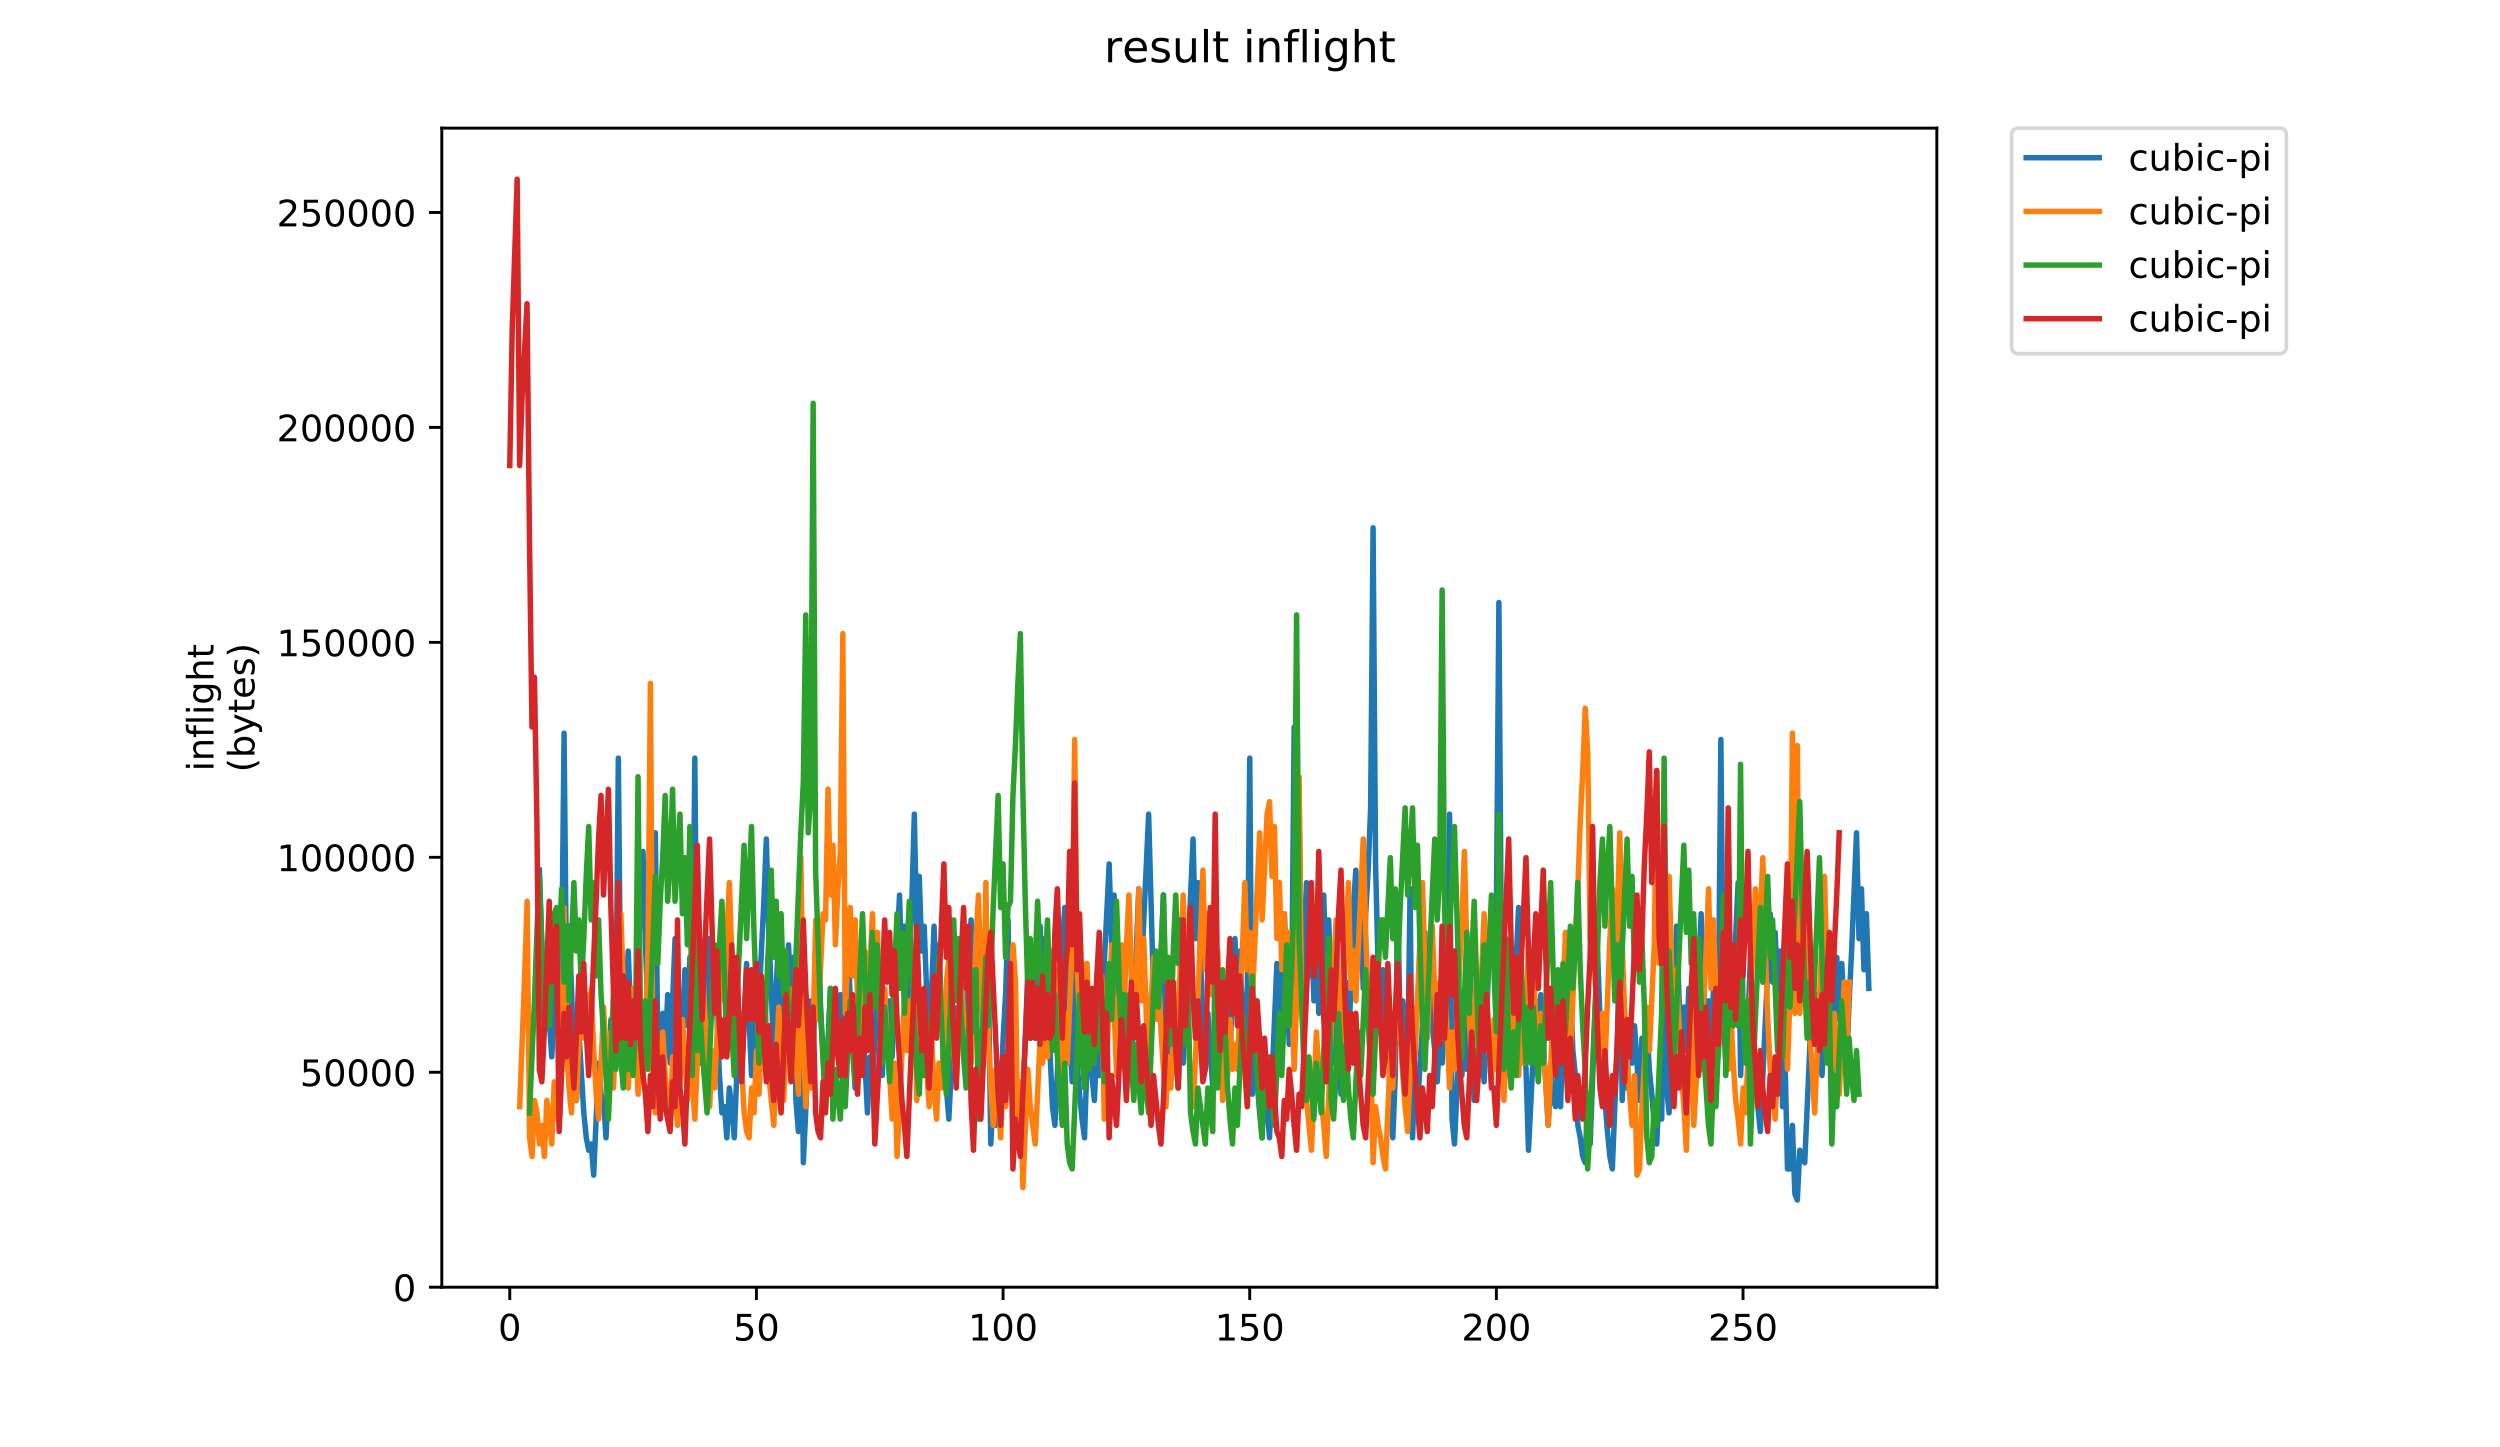 <?xml version="1.0" encoding="utf-8" standalone="no"?>
<!DOCTYPE svg PUBLIC "-//W3C//DTD SVG 1.1//EN"
  "http://www.w3.org/Graphics/SVG/1.1/DTD/svg11.dtd">
<!-- Created with matplotlib (https://matplotlib.org/) -->
<svg height="396pt" version="1.1" viewBox="0 0 684 396" width="684pt" xmlns="http://www.w3.org/2000/svg" xmlns:xlink="http://www.w3.org/1999/xlink">
 <defs>
  <style type="text/css">
*{stroke-linecap:butt;stroke-linejoin:round;}
  </style>
 </defs>
 <g id="figure_1">
  <g id="patch_1">
   <path d="M 0 396 
L 684 396 
L 684 0 
L 0 0 
z
" style="fill:#ffffff;"/>
  </g>
  <g id="axes_1">
   <g id="patch_2">
    <path d="M 120.879 352.174 
L 529.913 352.174 
L 529.913 35.062 
L 120.879 35.062 
z
" style="fill:#ffffff;"/>
   </g>
   <g id="matplotlib.axis_1">
    <g id="xtick_1">
     <g id="line2d_1">
      <defs>
       <path d="M 0 0 
L 0 3.5 
" id="m5d30bdb79b" style="stroke:#000000;stroke-width:0.8;"/>
      </defs>
      <g>
       <use style="stroke:#000000;stroke-width:0.8;" x="139.471" xlink:href="#m5d30bdb79b" y="352.174"/>
      </g>
     </g>
     <g id="text_1">
      <!-- 0 -->
      <defs>
       <path d="M 31.781 66.406 
Q 24.172 66.406 20.328 58.906 
Q 16.5 51.422 16.5 36.375 
Q 16.5 21.391 20.328 13.891 
Q 24.172 6.391 31.781 6.391 
Q 39.453 6.391 43.281 13.891 
Q 47.125 21.391 47.125 36.375 
Q 47.125 51.422 43.281 58.906 
Q 39.453 66.406 31.781 66.406 
z
M 31.781 74.219 
Q 44.047 74.219 50.516 64.516 
Q 56.984 54.828 56.984 36.375 
Q 56.984 17.969 50.516 8.266 
Q 44.047 -1.422 31.781 -1.422 
Q 19.531 -1.422 13.062 8.266 
Q 6.594 17.969 6.594 36.375 
Q 6.594 54.828 13.062 64.516 
Q 19.531 74.219 31.781 74.219 
z
" id="DejaVuSans-48"/>
      </defs>
      <g transform="translate(136.29 366.773)scale(0.1 -0.1)">
       <use xlink:href="#DejaVuSans-48"/>
      </g>
     </g>
    </g>
    <g id="xtick_2">
     <g id="line2d_2">
      <g>
       <use style="stroke:#000000;stroke-width:0.8;" x="206.955" xlink:href="#m5d30bdb79b" y="352.174"/>
      </g>
     </g>
     <g id="text_2">
      <!-- 50 -->
      <defs>
       <path d="M 10.797 72.906 
L 49.516 72.906 
L 49.516 64.594 
L 19.828 64.594 
L 19.828 46.734 
Q 21.969 47.469 24.109 47.828 
Q 26.266 48.188 28.422 48.188 
Q 40.625 48.188 47.75 41.5 
Q 54.891 34.812 54.891 23.391 
Q 54.891 11.625 47.562 5.094 
Q 40.234 -1.422 26.906 -1.422 
Q 22.312 -1.422 17.547 -0.641 
Q 12.797 0.141 7.719 1.703 
L 7.719 11.625 
Q 12.109 9.234 16.797 8.062 
Q 21.484 6.891 26.703 6.891 
Q 35.156 6.891 40.078 11.328 
Q 45.016 15.766 45.016 23.391 
Q 45.016 31 40.078 35.438 
Q 35.156 39.891 26.703 39.891 
Q 22.75 39.891 18.812 39.016 
Q 14.891 38.141 10.797 36.281 
z
" id="DejaVuSans-53"/>
      </defs>
      <g transform="translate(200.592 366.773)scale(0.1 -0.1)">
       <use xlink:href="#DejaVuSans-53"/>
       <use x="63.623" xlink:href="#DejaVuSans-48"/>
      </g>
     </g>
    </g>
    <g id="xtick_3">
     <g id="line2d_3">
      <g>
       <use style="stroke:#000000;stroke-width:0.8;" x="274.439" xlink:href="#m5d30bdb79b" y="352.174"/>
      </g>
     </g>
     <g id="text_3">
      <!-- 100 -->
      <defs>
       <path d="M 12.406 8.297 
L 28.516 8.297 
L 28.516 63.922 
L 10.984 60.406 
L 10.984 69.391 
L 28.422 72.906 
L 38.281 72.906 
L 38.281 8.297 
L 54.391 8.297 
L 54.391 0 
L 12.406 0 
z
" id="DejaVuSans-49"/>
      </defs>
      <g transform="translate(264.895 366.773)scale(0.1 -0.1)">
       <use xlink:href="#DejaVuSans-49"/>
       <use x="63.623" xlink:href="#DejaVuSans-48"/>
       <use x="127.246" xlink:href="#DejaVuSans-48"/>
      </g>
     </g>
    </g>
    <g id="xtick_4">
     <g id="line2d_4">
      <g>
       <use style="stroke:#000000;stroke-width:0.8;" x="341.923" xlink:href="#m5d30bdb79b" y="352.174"/>
      </g>
     </g>
     <g id="text_4">
      <!-- 150 -->
      <g transform="translate(332.379 366.773)scale(0.1 -0.1)">
       <use xlink:href="#DejaVuSans-49"/>
       <use x="63.623" xlink:href="#DejaVuSans-53"/>
       <use x="127.246" xlink:href="#DejaVuSans-48"/>
      </g>
     </g>
    </g>
    <g id="xtick_5">
     <g id="line2d_5">
      <g>
       <use style="stroke:#000000;stroke-width:0.8;" x="409.406" xlink:href="#m5d30bdb79b" y="352.174"/>
      </g>
     </g>
     <g id="text_5">
      <!-- 200 -->
      <defs>
       <path d="M 19.188 8.297 
L 53.609 8.297 
L 53.609 0 
L 7.328 0 
L 7.328 8.297 
Q 12.938 14.109 22.625 23.891 
Q 32.328 33.688 34.812 36.531 
Q 39.547 41.844 41.422 45.531 
Q 43.312 49.219 43.312 52.781 
Q 43.312 58.594 39.234 62.25 
Q 35.156 65.922 28.609 65.922 
Q 23.969 65.922 18.812 64.312 
Q 13.672 62.703 7.812 59.422 
L 7.812 69.391 
Q 13.766 71.781 18.938 73 
Q 24.125 74.219 28.422 74.219 
Q 39.75 74.219 46.484 68.547 
Q 53.219 62.891 53.219 53.422 
Q 53.219 48.922 51.531 44.891 
Q 49.859 40.875 45.406 35.406 
Q 44.188 33.984 37.641 27.219 
Q 31.109 20.453 19.188 8.297 
z
" id="DejaVuSans-50"/>
      </defs>
      <g transform="translate(399.863 366.773)scale(0.1 -0.1)">
       <use xlink:href="#DejaVuSans-50"/>
       <use x="63.623" xlink:href="#DejaVuSans-48"/>
       <use x="127.246" xlink:href="#DejaVuSans-48"/>
      </g>
     </g>
    </g>
    <g id="xtick_6">
     <g id="line2d_6">
      <g>
       <use style="stroke:#000000;stroke-width:0.8;" x="476.89" xlink:href="#m5d30bdb79b" y="352.174"/>
      </g>
     </g>
     <g id="text_6">
      <!-- 250 -->
      <g transform="translate(467.346 366.773)scale(0.1 -0.1)">
       <use xlink:href="#DejaVuSans-50"/>
       <use x="63.623" xlink:href="#DejaVuSans-53"/>
       <use x="127.246" xlink:href="#DejaVuSans-48"/>
      </g>
     </g>
    </g>
   </g>
   <g id="matplotlib.axis_2">
    <g id="ytick_1">
     <g id="line2d_7">
      <defs>
       <path d="M 0 0 
L -3.5 0 
" id="mf6a78774e3" style="stroke:#000000;stroke-width:0.8;"/>
      </defs>
      <g>
       <use style="stroke:#000000;stroke-width:0.8;" x="120.879" xlink:href="#mf6a78774e3" y="352.174"/>
      </g>
     </g>
     <g id="text_7">
      <!-- 0 -->
      <g transform="translate(107.516 355.973)scale(0.1 -0.1)">
       <use xlink:href="#DejaVuSans-48"/>
      </g>
     </g>
    </g>
    <g id="ytick_2">
     <g id="line2d_8">
      <g>
       <use style="stroke:#000000;stroke-width:0.8;" x="120.879" xlink:href="#mf6a78774e3" y="293.366"/>
      </g>
     </g>
     <g id="text_8">
      <!-- 50000 -->
      <g transform="translate(82.066 297.166)scale(0.1 -0.1)">
       <use xlink:href="#DejaVuSans-53"/>
       <use x="63.623" xlink:href="#DejaVuSans-48"/>
       <use x="127.246" xlink:href="#DejaVuSans-48"/>
       <use x="190.869" xlink:href="#DejaVuSans-48"/>
       <use x="254.492" xlink:href="#DejaVuSans-48"/>
      </g>
     </g>
    </g>
    <g id="ytick_3">
     <g id="line2d_9">
      <g>
       <use style="stroke:#000000;stroke-width:0.8;" x="120.879" xlink:href="#mf6a78774e3" y="234.559"/>
      </g>
     </g>
     <g id="text_9">
      <!-- 100000 -->
      <g transform="translate(75.704 238.358)scale(0.1 -0.1)">
       <use xlink:href="#DejaVuSans-49"/>
       <use x="63.623" xlink:href="#DejaVuSans-48"/>
       <use x="127.246" xlink:href="#DejaVuSans-48"/>
       <use x="190.869" xlink:href="#DejaVuSans-48"/>
       <use x="254.492" xlink:href="#DejaVuSans-48"/>
       <use x="318.115" xlink:href="#DejaVuSans-48"/>
      </g>
     </g>
    </g>
    <g id="ytick_4">
     <g id="line2d_10">
      <g>
       <use style="stroke:#000000;stroke-width:0.8;" x="120.879" xlink:href="#mf6a78774e3" y="175.751"/>
      </g>
     </g>
     <g id="text_10">
      <!-- 150000 -->
      <g transform="translate(75.704 179.55)scale(0.1 -0.1)">
       <use xlink:href="#DejaVuSans-49"/>
       <use x="63.623" xlink:href="#DejaVuSans-53"/>
       <use x="127.246" xlink:href="#DejaVuSans-48"/>
       <use x="190.869" xlink:href="#DejaVuSans-48"/>
       <use x="254.492" xlink:href="#DejaVuSans-48"/>
       <use x="318.115" xlink:href="#DejaVuSans-48"/>
      </g>
     </g>
    </g>
    <g id="ytick_5">
     <g id="line2d_11">
      <g>
       <use style="stroke:#000000;stroke-width:0.8;" x="120.879" xlink:href="#mf6a78774e3" y="116.943"/>
      </g>
     </g>
     <g id="text_11">
      <!-- 200000 -->
      <g transform="translate(75.704 120.743)scale(0.1 -0.1)">
       <use xlink:href="#DejaVuSans-50"/>
       <use x="63.623" xlink:href="#DejaVuSans-48"/>
       <use x="127.246" xlink:href="#DejaVuSans-48"/>
       <use x="190.869" xlink:href="#DejaVuSans-48"/>
       <use x="254.492" xlink:href="#DejaVuSans-48"/>
       <use x="318.115" xlink:href="#DejaVuSans-48"/>
      </g>
     </g>
    </g>
    <g id="ytick_6">
     <g id="line2d_12">
      <g>
       <use style="stroke:#000000;stroke-width:0.8;" x="120.879" xlink:href="#mf6a78774e3" y="58.136"/>
      </g>
     </g>
     <g id="text_12">
      <!-- 250000 -->
      <g transform="translate(75.704 61.935)scale(0.1 -0.1)">
       <use xlink:href="#DejaVuSans-50"/>
       <use x="63.623" xlink:href="#DejaVuSans-53"/>
       <use x="127.246" xlink:href="#DejaVuSans-48"/>
       <use x="190.869" xlink:href="#DejaVuSans-48"/>
       <use x="254.492" xlink:href="#DejaVuSans-48"/>
       <use x="318.115" xlink:href="#DejaVuSans-48"/>
      </g>
     </g>
    </g>
    <g id="text_13">
     <!-- inflight -->
     <defs>
      <path d="M 9.422 54.688 
L 18.406 54.688 
L 18.406 0 
L 9.422 0 
z
M 9.422 75.984 
L 18.406 75.984 
L 18.406 64.594 
L 9.422 64.594 
z
" id="DejaVuSans-105"/>
      <path d="M 54.891 33.016 
L 54.891 0 
L 45.906 0 
L 45.906 32.719 
Q 45.906 40.484 42.875 44.328 
Q 39.844 48.188 33.797 48.188 
Q 26.516 48.188 22.312 43.547 
Q 18.109 38.922 18.109 30.906 
L 18.109 0 
L 9.078 0 
L 9.078 54.688 
L 18.109 54.688 
L 18.109 46.188 
Q 21.344 51.125 25.703 53.562 
Q 30.078 56 35.797 56 
Q 45.219 56 50.047 50.172 
Q 54.891 44.344 54.891 33.016 
z
" id="DejaVuSans-110"/>
      <path d="M 37.109 75.984 
L 37.109 68.5 
L 28.516 68.5 
Q 23.688 68.5 21.797 66.547 
Q 19.922 64.594 19.922 59.516 
L 19.922 54.688 
L 34.719 54.688 
L 34.719 47.703 
L 19.922 47.703 
L 19.922 0 
L 10.891 0 
L 10.891 47.703 
L 2.297 47.703 
L 2.297 54.688 
L 10.891 54.688 
L 10.891 58.5 
Q 10.891 67.625 15.141 71.797 
Q 19.391 75.984 28.609 75.984 
z
" id="DejaVuSans-102"/>
      <path d="M 9.422 75.984 
L 18.406 75.984 
L 18.406 0 
L 9.422 0 
z
" id="DejaVuSans-108"/>
      <path d="M 45.406 27.984 
Q 45.406 37.75 41.375 43.109 
Q 37.359 48.484 30.078 48.484 
Q 22.859 48.484 18.828 43.109 
Q 14.797 37.75 14.797 27.984 
Q 14.797 18.266 18.828 12.891 
Q 22.859 7.516 30.078 7.516 
Q 37.359 7.516 41.375 12.891 
Q 45.406 18.266 45.406 27.984 
z
M 54.391 6.781 
Q 54.391 -7.172 48.188 -13.984 
Q 42 -20.797 29.203 -20.797 
Q 24.469 -20.797 20.266 -20.094 
Q 16.062 -19.391 12.109 -17.922 
L 12.109 -9.188 
Q 16.062 -11.328 19.922 -12.344 
Q 23.781 -13.375 27.781 -13.375 
Q 36.625 -13.375 41.016 -8.766 
Q 45.406 -4.156 45.406 5.172 
L 45.406 9.625 
Q 42.625 4.781 38.281 2.391 
Q 33.938 0 27.875 0 
Q 17.828 0 11.672 7.656 
Q 5.516 15.328 5.516 27.984 
Q 5.516 40.672 11.672 48.328 
Q 17.828 56 27.875 56 
Q 33.938 56 38.281 53.609 
Q 42.625 51.219 45.406 46.391 
L 45.406 54.688 
L 54.391 54.688 
z
" id="DejaVuSans-103"/>
      <path d="M 54.891 33.016 
L 54.891 0 
L 45.906 0 
L 45.906 32.719 
Q 45.906 40.484 42.875 44.328 
Q 39.844 48.188 33.797 48.188 
Q 26.516 48.188 22.312 43.547 
Q 18.109 38.922 18.109 30.906 
L 18.109 0 
L 9.078 0 
L 9.078 75.984 
L 18.109 75.984 
L 18.109 46.188 
Q 21.344 51.125 25.703 53.562 
Q 30.078 56 35.797 56 
Q 45.219 56 50.047 50.172 
Q 54.891 44.344 54.891 33.016 
z
" id="DejaVuSans-104"/>
      <path d="M 18.312 70.219 
L 18.312 54.688 
L 36.812 54.688 
L 36.812 47.703 
L 18.312 47.703 
L 18.312 18.016 
Q 18.312 11.328 20.141 9.422 
Q 21.969 7.516 27.594 7.516 
L 36.812 7.516 
L 36.812 0 
L 27.594 0 
Q 17.188 0 13.234 3.875 
Q 9.281 7.766 9.281 18.016 
L 9.281 47.703 
L 2.688 47.703 
L 2.688 54.688 
L 9.281 54.688 
L 9.281 70.219 
z
" id="DejaVuSans-116"/>
     </defs>
     <g transform="translate(58.426 211.018)rotate(-90)scale(0.1 -0.1)">
      <use xlink:href="#DejaVuSans-105"/>
      <use x="27.783" xlink:href="#DejaVuSans-110"/>
      <use x="91.162" xlink:href="#DejaVuSans-102"/>
      <use x="126.367" xlink:href="#DejaVuSans-108"/>
      <use x="154.15" xlink:href="#DejaVuSans-105"/>
      <use x="181.934" xlink:href="#DejaVuSans-103"/>
      <use x="245.41" xlink:href="#DejaVuSans-104"/>
      <use x="308.789" xlink:href="#DejaVuSans-116"/>
     </g>
     <!-- (bytes) -->
     <defs>
      <path d="M 31 75.875 
Q 24.469 64.656 21.281 53.656 
Q 18.109 42.672 18.109 31.391 
Q 18.109 20.125 21.312 9.062 
Q 24.516 -2 31 -13.188 
L 23.188 -13.188 
Q 15.875 -1.703 12.234 9.375 
Q 8.594 20.453 8.594 31.391 
Q 8.594 42.281 12.203 53.312 
Q 15.828 64.359 23.188 75.875 
z
" id="DejaVuSans-40"/>
      <path d="M 48.688 27.297 
Q 48.688 37.203 44.609 42.844 
Q 40.531 48.484 33.406 48.484 
Q 26.266 48.484 22.188 42.844 
Q 18.109 37.203 18.109 27.297 
Q 18.109 17.391 22.188 11.75 
Q 26.266 6.109 33.406 6.109 
Q 40.531 6.109 44.609 11.75 
Q 48.688 17.391 48.688 27.297 
z
M 18.109 46.391 
Q 20.953 51.266 25.266 53.625 
Q 29.594 56 35.594 56 
Q 45.562 56 51.781 48.094 
Q 58.016 40.188 58.016 27.297 
Q 58.016 14.406 51.781 6.484 
Q 45.562 -1.422 35.594 -1.422 
Q 29.594 -1.422 25.266 0.953 
Q 20.953 3.328 18.109 8.203 
L 18.109 0 
L 9.078 0 
L 9.078 75.984 
L 18.109 75.984 
z
" id="DejaVuSans-98"/>
      <path d="M 32.172 -5.078 
Q 28.375 -14.844 24.75 -17.812 
Q 21.141 -20.797 15.094 -20.797 
L 7.906 -20.797 
L 7.906 -13.281 
L 13.188 -13.281 
Q 16.891 -13.281 18.938 -11.516 
Q 21 -9.766 23.484 -3.219 
L 25.094 0.875 
L 2.984 54.688 
L 12.5 54.688 
L 29.594 11.922 
L 46.688 54.688 
L 56.203 54.688 
z
" id="DejaVuSans-121"/>
      <path d="M 56.203 29.594 
L 56.203 25.203 
L 14.891 25.203 
Q 15.484 15.922 20.484 11.062 
Q 25.484 6.203 34.422 6.203 
Q 39.594 6.203 44.453 7.469 
Q 49.312 8.734 54.109 11.281 
L 54.109 2.781 
Q 49.266 0.734 44.188 -0.344 
Q 39.109 -1.422 33.891 -1.422 
Q 20.797 -1.422 13.156 6.188 
Q 5.516 13.812 5.516 26.812 
Q 5.516 40.234 12.766 48.109 
Q 20.016 56 32.328 56 
Q 43.359 56 49.781 48.891 
Q 56.203 41.797 56.203 29.594 
z
M 47.219 32.234 
Q 47.125 39.594 43.094 43.984 
Q 39.062 48.391 32.422 48.391 
Q 24.906 48.391 20.391 44.141 
Q 15.875 39.891 15.188 32.172 
z
" id="DejaVuSans-101"/>
      <path d="M 44.281 53.078 
L 44.281 44.578 
Q 40.484 46.531 36.375 47.5 
Q 32.281 48.484 27.875 48.484 
Q 21.188 48.484 17.844 46.438 
Q 14.5 44.391 14.5 40.281 
Q 14.5 37.156 16.891 35.375 
Q 19.281 33.594 26.516 31.984 
L 29.594 31.297 
Q 39.156 29.25 43.188 25.516 
Q 47.219 21.781 47.219 15.094 
Q 47.219 7.469 41.188 3.016 
Q 35.156 -1.422 24.609 -1.422 
Q 20.219 -1.422 15.453 -0.562 
Q 10.688 0.297 5.422 2 
L 5.422 11.281 
Q 10.406 8.688 15.234 7.391 
Q 20.062 6.109 24.812 6.109 
Q 31.156 6.109 34.562 8.281 
Q 37.984 10.453 37.984 14.406 
Q 37.984 18.062 35.516 20.016 
Q 33.062 21.969 24.703 23.781 
L 21.578 24.516 
Q 13.234 26.266 9.516 29.906 
Q 5.812 33.547 5.812 39.891 
Q 5.812 47.609 11.281 51.797 
Q 16.75 56 26.812 56 
Q 31.781 56 36.172 55.266 
Q 40.578 54.547 44.281 53.078 
z
" id="DejaVuSans-115"/>
      <path d="M 8.016 75.875 
L 15.828 75.875 
Q 23.141 64.359 26.781 53.312 
Q 30.422 42.281 30.422 31.391 
Q 30.422 20.453 26.781 9.375 
Q 23.141 -1.703 15.828 -13.188 
L 8.016 -13.188 
Q 14.5 -2 17.703 9.062 
Q 20.906 20.125 20.906 31.391 
Q 20.906 42.672 17.703 53.656 
Q 14.5 64.656 8.016 75.875 
z
" id="DejaVuSans-41"/>
     </defs>
     <g transform="translate(69.624 211.295)rotate(-90)scale(0.1 -0.1)">
      <use xlink:href="#DejaVuSans-40"/>
      <use x="39.014" xlink:href="#DejaVuSans-98"/>
      <use x="102.49" xlink:href="#DejaVuSans-121"/>
      <use x="161.67" xlink:href="#DejaVuSans-116"/>
      <use x="200.879" xlink:href="#DejaVuSans-101"/>
      <use x="262.402" xlink:href="#DejaVuSans-115"/>
      <use x="314.502" xlink:href="#DejaVuSans-41"/>
     </g>
    </g>
   </g>
   <g id="line2d_13">
    <path clip-path="url(#pe9e6c2ca42)" d="M 147.583 238.068 
L 148.257 258.505 
L 148.932 282.348 
L 149.607 263.615 
L 150.282 278.942 
L 150.957 289.161 
L 151.632 277.239 
L 152.306 260.208 
L 152.981 280.645 
L 153.656 265.318 
L 154.331 200.601 
L 155.006 270.427 
L 155.681 253.396 
L 156.356 270.427 
L 157.03 290.864 
L 157.705 301.082 
L 158.38 282.348 
L 159.73 304.488 
L 160.405 311.3 
L 161.079 314.707 
L 161.754 313.004 
L 162.429 321.519 
L 163.779 290.864 
L 164.454 299.379 
L 165.128 301.082 
L 165.803 311.3 
L 167.153 278.942 
L 167.828 290.864 
L 168.503 278.942 
L 169.177 207.413 
L 169.852 278.942 
L 170.527 284.051 
L 171.202 273.833 
L 171.877 260.208 
L 172.552 277.239 
L 173.226 290.864 
L 173.901 278.942 
L 175.251 246.584 
L 175.926 232.959 
L 176.601 258.505 
L 177.276 277.239 
L 177.95 261.911 
L 178.625 282.348 
L 179.3 227.85 
L 179.975 287.457 
L 180.65 290.864 
L 181.325 277.239 
L 181.999 289.161 
L 182.674 272.13 
L 183.349 290.864 
L 184.699 256.802 
L 185.374 280.645 
L 186.048 294.27 
L 187.398 265.318 
L 188.073 280.645 
L 188.748 261.911 
L 189.423 282.348 
L 190.097 207.413 
L 190.772 280.645 
L 191.447 290.864 
L 192.122 272.13 
L 192.797 287.457 
L 194.146 256.802 
L 194.821 277.239 
L 195.496 261.911 
L 196.846 294.27 
L 197.521 304.488 
L 198.195 302.785 
L 198.87 311.3 
L 199.545 297.676 
L 200.22 302.785 
L 200.895 311.3 
L 202.245 277.239 
L 202.919 292.567 
L 204.269 263.615 
L 205.619 294.27 
L 206.294 273.833 
L 206.968 289.161 
L 208.318 260.208 
L 208.993 246.584 
L 209.668 229.553 
L 210.343 255.099 
L 211.692 287.457 
L 213.042 255.099 
L 213.717 273.833 
L 214.392 289.161 
L 215.066 272.13 
L 215.741 258.505 
L 216.416 275.536 
L 217.091 261.911 
L 217.766 301.082 
L 218.441 309.597 
L 219.115 256.802 
L 219.79 318.113 
L 221.14 289.161 
L 221.815 273.833 
L 222.49 285.754 
L 223.839 255.099 
L 224.514 275.536 
L 225.864 301.082 
L 227.214 270.427 
L 227.888 284.051 
L 228.563 273.833 
L 229.238 284.051 
L 229.913 272.13 
L 230.588 289.161 
L 231.263 270.427 
L 231.937 255.099 
L 232.612 273.833 
L 233.287 287.457 
L 233.962 297.676 
L 234.637 284.051 
L 235.312 292.567 
L 235.986 280.645 
L 236.661 290.864 
L 237.336 304.488 
L 238.011 289.161 
L 238.686 297.676 
L 239.361 284.051 
L 240.035 267.021 
L 241.385 294.27 
L 242.06 278.942 
L 242.735 289.161 
L 243.41 273.833 
L 244.085 289.161 
L 244.759 275.536 
L 245.434 258.505 
L 246.109 244.881 
L 246.784 268.724 
L 247.459 253.396 
L 248.134 275.536 
L 249.483 246.584 
L 250.158 222.741 
L 250.833 256.802 
L 251.508 239.772 
L 252.183 260.208 
L 252.857 253.396 
L 254.207 289.161 
L 255.557 253.396 
L 256.232 273.833 
L 256.906 258.505 
L 257.581 277.239 
L 258.256 289.161 
L 259.606 306.191 
L 260.281 292.567 
L 260.955 275.536 
L 261.63 285.754 
L 262.305 275.536 
L 262.98 284.051 
L 263.655 272.13 
L 264.33 285.754 
L 265.004 265.318 
L 265.679 251.693 
L 266.354 272.13 
L 267.029 260.208 
L 267.704 275.536 
L 268.379 263.615 
L 269.054 284.051 
L 269.728 256.802 
L 270.403 267.021 
L 271.078 313.004 
L 271.753 299.379 
L 272.428 307.894 
L 273.103 290.864 
L 273.777 301.082 
L 274.452 284.051 
L 275.127 272.13 
L 275.802 251.693 
L 276.477 295.973 
L 277.152 302.785 
L 277.826 290.864 
L 278.501 302.785 
L 279.176 311.3 
L 279.851 299.379 
L 281.201 267.021 
L 281.875 284.051 
L 282.55 265.318 
L 283.225 284.051 
L 283.9 270.427 
L 284.575 253.396 
L 285.25 270.427 
L 285.924 256.802 
L 286.599 275.536 
L 287.274 287.457 
L 287.949 302.785 
L 288.624 307.894 
L 289.974 278.942 
L 290.648 258.505 
L 291.323 248.287 
L 292.673 284.051 
L 293.348 295.973 
L 294.023 229.553 
L 294.697 290.864 
L 295.372 299.379 
L 296.047 306.191 
L 296.722 311.3 
L 297.397 290.864 
L 298.072 278.942 
L 298.746 294.27 
L 299.421 301.082 
L 300.096 285.754 
L 300.771 294.27 
L 301.446 280.645 
L 302.121 263.615 
L 303.47 236.365 
L 304.145 258.505 
L 304.82 244.881 
L 305.495 267.021 
L 306.17 282.348 
L 306.844 265.318 
L 307.519 284.051 
L 308.194 294.27 
L 308.869 280.645 
L 309.544 292.567 
L 311.568 243.178 
L 312.243 267.021 
L 314.268 222.741 
L 315.617 272.13 
L 316.967 275.536 
L 317.642 261.911 
L 318.317 244.881 
L 318.992 295.973 
L 319.666 282.348 
L 320.341 292.567 
L 321.016 277.239 
L 321.691 289.161 
L 322.366 297.676 
L 323.041 275.536 
L 323.715 290.864 
L 326.415 229.553 
L 327.09 256.802 
L 327.764 241.475 
L 329.114 280.645 
L 329.789 292.567 
L 330.464 277.239 
L 331.813 297.676 
L 332.488 284.051 
L 333.163 265.318 
L 333.838 282.348 
L 334.513 268.724 
L 335.188 285.754 
L 335.863 268.724 
L 336.537 287.457 
L 337.887 256.802 
L 338.562 277.239 
L 339.237 260.208 
L 339.912 277.239 
L 340.586 285.754 
L 341.261 270.427 
L 341.936 207.413 
L 342.611 299.379 
L 343.286 284.051 
L 343.961 295.973 
L 344.635 304.488 
L 345.31 311.3 
L 345.985 294.27 
L 347.335 311.3 
L 349.359 263.615 
L 350.034 280.645 
L 350.709 267.021 
L 351.384 249.99 
L 352.733 285.754 
L 353.408 272.13 
L 354.083 198.898 
L 354.758 272.13 
L 355.433 219.335 
L 356.108 273.833 
L 357.457 241.475 
L 358.132 267.021 
L 358.807 253.396 
L 359.482 273.833 
L 360.157 258.505 
L 360.832 277.239 
L 361.506 258.505 
L 362.181 244.881 
L 362.856 268.724 
L 363.531 251.693 
L 364.881 290.864 
L 365.555 272.13 
L 366.905 299.379 
L 368.255 268.724 
L 368.93 285.754 
L 369.604 270.427 
L 370.279 248.287 
L 370.954 238.068 
L 371.629 263.615 
L 372.304 248.287 
L 372.979 270.427 
L 373.653 249.99 
L 374.328 238.068 
L 375.003 221.038 
L 375.678 144.4 
L 376.353 236.365 
L 377.028 263.615 
L 377.703 282.348 
L 378.377 265.318 
L 379.052 280.645 
L 379.727 275.536 
L 380.402 302.785 
L 381.077 311.3 
L 381.752 294.27 
L 382.426 244.881 
L 383.101 285.754 
L 383.776 273.833 
L 384.451 282.348 
L 385.126 292.567 
L 385.801 243.178 
L 386.475 311.3 
L 387.15 292.567 
L 387.825 302.785 
L 389.175 280.645 
L 389.85 255.099 
L 390.524 277.239 
L 391.199 263.615 
L 391.874 280.645 
L 392.549 287.457 
L 393.224 295.973 
L 393.899 284.051 
L 394.573 290.864 
L 395.248 277.239 
L 395.923 284.051 
L 396.598 222.741 
L 397.273 306.191 
L 397.948 313.004 
L 399.297 284.051 
L 399.972 294.27 
L 400.647 278.942 
L 401.322 292.567 
L 401.997 273.833 
L 402.672 289.161 
L 403.346 301.082 
L 404.021 287.457 
L 404.696 294.27 
L 405.371 282.348 
L 406.046 295.973 
L 406.721 280.645 
L 407.395 260.208 
L 408.07 248.287 
L 408.745 263.615 
L 409.42 248.287 
L 410.095 164.836 
L 410.77 260.208 
L 411.444 278.942 
L 412.119 258.505 
L 412.794 277.239 
L 413.469 261.911 
L 414.144 277.239 
L 415.493 248.287 
L 416.168 268.724 
L 416.843 282.348 
L 417.518 292.567 
L 418.193 314.707 
L 420.217 273.833 
L 420.892 285.754 
L 421.567 272.13 
L 422.242 285.754 
L 422.917 295.973 
L 423.592 307.894 
L 424.266 292.567 
L 424.941 301.082 
L 425.616 302.785 
L 426.291 290.864 
L 426.966 302.785 
L 427.641 282.348 
L 428.315 272.13 
L 428.99 255.099 
L 430.34 287.457 
L 431.015 294.27 
L 431.69 307.894 
L 432.364 311.3 
L 433.039 316.41 
L 433.714 318.113 
L 434.389 299.379 
L 435.064 313.004 
L 436.413 277.239 
L 437.088 260.208 
L 437.763 278.942 
L 438.438 294.27 
L 439.113 301.082 
L 439.788 309.597 
L 440.462 316.41 
L 441.137 319.816 
L 442.487 285.754 
L 443.162 253.396 
L 443.837 301.082 
L 444.512 285.754 
L 445.186 297.676 
L 445.861 278.942 
L 446.536 290.864 
L 447.211 280.645 
L 448.561 301.082 
L 449.235 284.051 
L 449.91 295.973 
L 450.585 280.645 
L 451.26 292.567 
L 451.935 299.379 
L 452.61 307.894 
L 453.284 313.004 
L 453.959 297.676 
L 454.634 306.191 
L 455.309 256.802 
L 455.984 297.676 
L 456.659 304.488 
L 458.008 273.833 
L 458.683 253.396 
L 459.358 272.13 
L 460.033 287.457 
L 460.708 275.536 
L 461.382 287.457 
L 462.057 270.427 
L 462.732 285.754 
L 463.407 295.973 
L 465.431 249.99 
L 466.106 270.427 
L 466.781 287.457 
L 467.456 273.833 
L 468.131 287.457 
L 468.806 270.427 
L 469.481 256.802 
L 470.155 275.536 
L 470.83 202.304 
L 471.505 277.239 
L 472.18 290.864 
L 472.855 232.959 
L 473.53 285.754 
L 475.554 241.475 
L 476.229 294.27 
L 476.904 275.536 
L 477.579 289.161 
L 478.253 278.942 
L 478.928 261.911 
L 479.603 280.645 
L 480.278 294.27 
L 480.953 302.785 
L 481.628 309.597 
L 484.327 249.99 
L 485.002 268.724 
L 485.677 255.099 
L 486.351 270.427 
L 487.026 260.208 
L 487.701 302.785 
L 488.376 289.161 
L 489.051 319.816 
L 489.726 319.816 
L 490.401 307.894 
L 491.075 326.628 
L 491.75 328.331 
L 492.425 314.707 
L 493.775 318.113 
L 495.124 287.457 
L 495.799 268.724 
L 496.474 285.754 
L 497.149 272.13 
L 498.499 294.27 
L 499.848 261.911 
L 500.523 280.645 
L 501.198 294.27 
L 502.548 261.911 
L 503.222 278.942 
L 503.897 263.615 
L 504.572 275.536 
L 505.247 290.864 
L 505.922 273.833 
L 506.597 260.208 
L 507.946 227.85 
L 508.621 256.802 
L 509.296 243.178 
L 509.971 265.318 
L 510.646 249.99 
L 511.32 270.427 
L 511.32 270.427 
" style="fill:none;stroke:#1f77b4;stroke-linecap:square;stroke-width:1.5;"/>
   </g>
   <g id="line2d_14">
    <path clip-path="url(#pe9e6c2ca42)" d="M 142.193 302.785 
L 143.543 267.021 
L 144.218 246.584 
L 144.893 311.3 
L 145.568 316.41 
L 146.242 301.082 
L 146.917 304.488 
L 147.592 313.004 
L 148.267 307.894 
L 148.942 316.41 
L 149.617 301.082 
L 150.291 306.191 
L 150.966 313.004 
L 151.641 295.973 
L 152.316 302.785 
L 152.991 307.894 
L 153.666 292.567 
L 154.34 248.287 
L 155.015 287.457 
L 155.69 297.676 
L 156.365 304.488 
L 157.04 289.161 
L 157.715 301.082 
L 159.064 268.724 
L 159.739 284.051 
L 160.414 272.13 
L 161.089 284.051 
L 161.764 270.427 
L 162.439 287.457 
L 163.113 299.379 
L 163.788 306.191 
L 165.138 275.536 
L 166.488 301.082 
L 167.162 282.348 
L 167.837 297.676 
L 169.862 249.99 
L 171.211 289.161 
L 171.886 297.676 
L 173.236 270.427 
L 174.586 299.379 
L 175.26 284.051 
L 175.935 295.973 
L 176.61 280.645 
L 177.285 260.208 
L 177.96 186.976 
L 178.635 294.27 
L 179.309 304.488 
L 179.984 289.161 
L 180.659 297.676 
L 181.334 282.348 
L 182.009 294.27 
L 182.684 301.082 
L 183.359 306.191 
L 184.033 289.161 
L 184.708 299.379 
L 185.383 307.894 
L 186.733 278.942 
L 188.082 301.082 
L 188.757 285.754 
L 190.107 306.191 
L 192.131 260.208 
L 193.481 292.567 
L 194.156 302.785 
L 194.831 287.457 
L 195.506 297.676 
L 196.855 268.724 
L 197.53 251.693 
L 198.205 273.833 
L 198.88 255.099 
L 199.555 241.475 
L 200.229 261.911 
L 200.904 287.457 
L 201.579 265.318 
L 202.254 280.645 
L 203.604 304.488 
L 204.278 309.597 
L 204.953 311.3 
L 205.628 297.676 
L 206.303 304.488 
L 206.978 287.457 
L 207.653 299.379 
L 209.002 268.724 
L 210.352 294.27 
L 211.702 307.894 
L 213.051 275.536 
L 214.401 301.082 
L 215.751 270.427 
L 216.426 284.051 
L 217.1 270.427 
L 217.775 289.161 
L 218.45 299.379 
L 219.125 234.662 
L 219.8 285.754 
L 220.475 302.785 
L 221.149 284.051 
L 221.824 297.676 
L 222.499 280.645 
L 223.174 251.693 
L 223.849 278.942 
L 225.198 249.99 
L 225.873 251.693 
L 226.548 215.929 
L 227.223 244.881 
L 227.898 231.256 
L 228.573 258.505 
L 229.248 243.178 
L 229.922 232.959 
L 230.597 173.352 
L 231.272 277.239 
L 232.622 248.287 
L 233.297 267.021 
L 233.971 251.693 
L 234.646 273.833 
L 235.321 290.864 
L 235.996 277.239 
L 236.671 260.208 
L 237.346 278.942 
L 238.695 249.99 
L 239.37 270.427 
L 240.045 255.099 
L 240.72 273.833 
L 241.395 289.161 
L 242.069 270.427 
L 242.744 284.051 
L 243.419 294.27 
L 244.094 306.191 
L 244.769 290.864 
L 245.444 316.41 
L 247.468 273.833 
L 248.143 287.457 
L 248.818 273.833 
L 249.493 284.051 
L 250.167 265.318 
L 250.842 301.082 
L 251.517 285.754 
L 252.192 294.27 
L 252.867 278.942 
L 253.542 292.567 
L 254.217 302.785 
L 254.891 284.051 
L 255.566 297.676 
L 256.241 306.191 
L 256.916 290.864 
L 257.591 297.676 
L 258.94 268.724 
L 259.615 261.911 
L 260.29 272.13 
L 260.965 287.457 
L 261.64 295.973 
L 262.989 263.615 
L 263.664 280.645 
L 264.339 292.567 
L 265.014 278.942 
L 265.689 290.864 
L 266.364 277.239 
L 267.038 256.802 
L 267.713 244.881 
L 268.388 268.724 
L 269.063 287.457 
L 269.738 241.475 
L 270.413 284.051 
L 271.087 297.676 
L 271.762 307.894 
L 272.437 292.567 
L 273.112 301.082 
L 273.787 311.3 
L 274.462 292.567 
L 275.137 302.785 
L 276.486 273.833 
L 277.161 258.505 
L 277.836 268.724 
L 278.511 311.3 
L 279.186 295.973 
L 279.86 324.925 
L 281.21 292.567 
L 281.885 302.785 
L 283.235 313.004 
L 284.584 284.051 
L 285.259 290.864 
L 285.934 277.239 
L 286.609 289.161 
L 287.958 260.208 
L 288.633 277.239 
L 289.308 265.318 
L 289.983 282.348 
L 290.658 294.27 
L 291.333 277.239 
L 292.007 290.864 
L 293.357 258.505 
L 294.032 202.304 
L 294.707 263.615 
L 295.382 280.645 
L 296.057 263.615 
L 296.731 282.348 
L 297.406 263.615 
L 298.081 282.348 
L 298.756 273.833 
L 299.431 284.051 
L 300.106 267.021 
L 300.78 284.051 
L 301.455 267.021 
L 302.13 306.191 
L 304.155 258.505 
L 305.504 294.27 
L 306.179 273.833 
L 306.854 258.505 
L 307.529 277.239 
L 308.204 258.505 
L 308.878 244.881 
L 309.553 267.021 
L 310.228 284.051 
L 310.903 268.724 
L 311.578 243.178 
L 312.253 273.833 
L 312.927 256.802 
L 313.602 277.239 
L 314.277 290.864 
L 314.952 273.833 
L 315.627 261.911 
L 316.302 278.942 
L 316.976 265.318 
L 317.651 282.348 
L 319.001 302.785 
L 319.676 289.161 
L 320.351 297.676 
L 321.026 282.348 
L 321.7 292.567 
L 323.725 244.881 
L 325.075 284.051 
L 325.749 295.973 
L 326.424 302.785 
L 327.099 289.161 
L 329.124 238.068 
L 329.798 265.318 
L 330.473 249.99 
L 331.148 272.13 
L 331.823 255.099 
L 332.498 278.942 
L 333.173 260.208 
L 333.847 278.942 
L 334.522 301.082 
L 335.197 280.645 
L 335.872 294.27 
L 336.547 278.942 
L 337.222 292.567 
L 337.896 285.754 
L 338.571 292.567 
L 339.246 273.833 
L 339.921 260.208 
L 340.596 241.475 
L 341.271 265.318 
L 341.946 255.099 
L 342.62 273.833 
L 344.645 227.85 
L 345.32 251.693 
L 346.669 222.741 
L 347.344 219.335 
L 348.019 239.772 
L 348.694 226.147 
L 349.369 256.802 
L 350.044 241.475 
L 350.718 265.318 
L 351.393 249.99 
L 352.068 268.724 
L 352.743 255.099 
L 354.093 292.567 
L 354.767 273.833 
L 355.442 212.522 
L 356.117 275.536 
L 357.467 301.082 
L 358.816 314.707 
L 360.166 282.348 
L 360.841 292.567 
L 361.516 301.082 
L 362.191 307.894 
L 362.866 316.41 
L 364.89 265.318 
L 365.565 251.693 
L 366.915 287.457 
L 368.939 241.475 
L 369.614 270.427 
L 370.289 260.208 
L 370.964 273.833 
L 372.988 229.553 
L 373.663 255.099 
L 374.338 273.833 
L 375.013 287.457 
L 375.687 318.113 
L 376.362 302.785 
L 377.037 307.894 
L 377.712 311.3 
L 378.387 316.41 
L 379.062 319.816 
L 380.411 287.457 
L 381.086 297.676 
L 381.761 280.645 
L 382.436 267.021 
L 383.111 282.348 
L 383.785 294.27 
L 384.46 302.785 
L 385.135 309.597 
L 386.485 275.536 
L 387.16 289.161 
L 388.509 256.802 
L 389.184 241.475 
L 389.859 265.318 
L 390.534 284.051 
L 391.209 267.021 
L 391.884 253.396 
L 392.558 272.13 
L 393.233 285.754 
L 393.908 268.724 
L 394.583 284.051 
L 395.258 270.427 
L 395.933 282.348 
L 396.607 297.676 
L 397.282 282.348 
L 397.957 292.567 
L 399.982 251.693 
L 400.656 232.959 
L 401.331 260.208 
L 402.006 278.942 
L 402.681 292.567 
L 404.031 265.318 
L 404.705 282.348 
L 406.055 249.99 
L 406.73 270.427 
L 407.405 287.457 
L 408.08 295.973 
L 408.755 278.942 
L 409.429 292.567 
L 410.779 261.911 
L 411.454 301.082 
L 412.129 285.754 
L 412.804 294.27 
L 414.153 263.615 
L 414.828 280.645 
L 415.503 294.27 
L 416.178 278.942 
L 416.853 290.864 
L 418.202 258.505 
L 418.877 277.239 
L 419.552 263.615 
L 420.227 280.645 
L 420.902 290.864 
L 421.576 277.239 
L 422.251 287.457 
L 422.926 295.973 
L 423.601 307.894 
L 424.951 275.536 
L 425.625 287.457 
L 426.3 272.13 
L 426.975 287.457 
L 428.325 255.099 
L 429 273.833 
L 429.675 289.161 
L 431.024 256.802 
L 431.699 243.178 
L 432.374 224.444 
L 433.049 210.819 
L 433.724 193.789 
L 434.398 205.71 
L 435.073 256.802 
L 435.748 244.881 
L 437.098 285.754 
L 437.773 290.864 
L 438.447 277.239 
L 439.122 290.864 
L 440.472 256.802 
L 441.147 243.178 
L 441.822 267.021 
L 442.496 249.99 
L 443.171 227.85 
L 443.846 258.505 
L 444.521 277.239 
L 445.196 290.864 
L 446.545 307.894 
L 447.22 294.27 
L 447.895 321.519 
L 448.57 319.816 
L 449.245 302.785 
L 449.92 290.864 
L 450.594 275.536 
L 451.269 287.457 
L 452.619 258.505 
L 453.294 210.819 
L 453.969 263.615 
L 454.644 248.287 
L 455.318 268.724 
L 456.668 239.772 
L 457.343 263.615 
L 458.018 282.348 
L 458.693 265.318 
L 460.042 294.27 
L 460.717 302.785 
L 461.392 314.707 
L 462.067 290.864 
L 462.742 275.536 
L 463.416 307.894 
L 464.091 295.973 
L 464.766 280.645 
L 465.441 292.567 
L 466.116 273.833 
L 466.791 260.208 
L 467.465 243.178 
L 468.14 270.427 
L 468.815 251.693 
L 469.49 273.833 
L 470.165 289.161 
L 471.514 256.802 
L 472.864 292.567 
L 473.539 277.239 
L 474.214 290.864 
L 474.889 301.082 
L 475.564 306.191 
L 476.238 313.004 
L 476.913 297.676 
L 477.588 304.488 
L 480.287 243.178 
L 480.962 265.318 
L 482.312 234.662 
L 482.987 260.208 
L 483.662 278.942 
L 484.336 292.567 
L 485.011 297.676 
L 485.686 306.191 
L 487.036 275.536 
L 487.711 287.457 
L 488.385 273.833 
L 489.06 292.567 
L 489.735 272.13 
L 490.41 200.601 
L 491.085 277.239 
L 491.76 204.007 
L 492.434 277.239 
L 493.109 260.208 
L 493.784 248.287 
L 494.459 267.021 
L 495.134 282.348 
L 495.809 292.567 
L 496.484 304.488 
L 498.508 256.802 
L 499.183 239.772 
L 499.858 265.318 
L 500.533 280.645 
L 501.207 292.567 
L 501.882 277.239 
L 503.232 299.379 
L 504.582 268.724 
L 505.256 287.457 
L 505.931 268.724 
L 505.931 268.724 
" style="fill:none;stroke:#ff7f0e;stroke-linecap:square;stroke-width:1.5;"/>
   </g>
   <g id="line2d_15">
    <path clip-path="url(#pe9e6c2ca42)" d="M 144.872 304.488 
L 146.222 273.833 
L 146.897 255.099 
L 147.572 239.772 
L 148.922 278.942 
L 149.596 265.318 
L 150.271 280.645 
L 151.621 249.99 
L 152.296 248.287 
L 152.971 260.208 
L 153.645 243.178 
L 154.32 268.724 
L 154.995 253.396 
L 155.67 273.833 
L 157.02 241.475 
L 157.694 260.208 
L 158.369 251.693 
L 159.044 270.427 
L 159.719 256.802 
L 160.394 239.772 
L 161.069 226.147 
L 161.743 251.693 
L 162.418 241.475 
L 163.093 267.021 
L 163.768 251.693 
L 164.443 272.13 
L 165.118 282.348 
L 166.467 306.191 
L 167.142 290.864 
L 167.817 272.13 
L 168.492 292.567 
L 169.167 275.536 
L 169.841 289.161 
L 170.516 297.676 
L 171.191 282.348 
L 171.866 292.567 
L 172.541 282.348 
L 173.216 294.27 
L 173.891 280.645 
L 174.565 212.522 
L 175.24 280.645 
L 175.915 289.161 
L 176.59 273.833 
L 177.265 292.567 
L 177.94 273.833 
L 178.614 258.505 
L 179.289 239.772 
L 179.964 263.615 
L 180.639 246.584 
L 181.314 234.662 
L 181.989 217.632 
L 182.663 246.584 
L 183.338 236.365 
L 184.013 215.929 
L 184.688 246.584 
L 186.038 222.741 
L 186.712 249.99 
L 187.387 234.662 
L 188.062 258.505 
L 188.737 226.147 
L 189.412 294.27 
L 190.087 246.584 
L 190.761 287.457 
L 191.436 275.536 
L 192.111 287.457 
L 193.461 304.488 
L 195.485 258.505 
L 196.16 275.536 
L 196.835 258.505 
L 197.51 246.584 
L 198.86 287.457 
L 199.534 272.13 
L 200.209 282.348 
L 200.884 294.27 
L 201.559 275.536 
L 203.583 231.256 
L 204.258 256.802 
L 205.608 226.147 
L 206.283 255.099 
L 207.632 290.864 
L 208.307 273.833 
L 208.982 287.457 
L 210.332 256.802 
L 211.007 238.068 
L 211.681 261.911 
L 212.356 246.584 
L 213.031 267.021 
L 213.706 249.99 
L 214.381 272.13 
L 215.056 260.208 
L 215.73 277.239 
L 216.405 290.864 
L 217.755 261.911 
L 219.105 227.85 
L 219.78 214.225 
L 220.454 168.243 
L 221.129 227.85 
L 221.804 217.632 
L 222.479 110.338 
L 223.154 238.068 
L 224.503 277.239 
L 225.853 302.785 
L 227.203 270.427 
L 227.878 306.191 
L 228.552 292.567 
L 229.902 306.191 
L 230.577 292.567 
L 231.252 302.785 
L 232.601 273.833 
L 233.276 284.051 
L 233.951 295.973 
L 234.626 284.051 
L 235.301 265.318 
L 235.976 249.99 
L 237.325 285.754 
L 238.675 255.099 
L 239.35 275.536 
L 240.025 258.505 
L 241.374 290.864 
L 242.049 275.536 
L 243.399 295.973 
L 244.074 282.348 
L 245.423 249.99 
L 246.098 270.427 
L 246.773 255.099 
L 247.448 277.239 
L 248.123 260.208 
L 248.798 246.584 
L 249.472 267.021 
L 250.822 292.567 
L 251.497 299.379 
L 252.172 282.348 
L 252.847 294.27 
L 253.521 280.645 
L 254.196 294.27 
L 254.871 277.239 
L 255.546 275.536 
L 256.221 277.239 
L 256.896 261.911 
L 257.57 278.942 
L 258.245 292.567 
L 258.92 299.379 
L 259.595 285.754 
L 260.945 251.693 
L 261.62 273.833 
L 262.294 256.802 
L 262.969 277.239 
L 263.644 289.161 
L 264.319 297.676 
L 265.669 265.318 
L 266.343 282.348 
L 267.018 265.318 
L 267.693 306.191 
L 269.718 261.911 
L 270.392 280.645 
L 271.067 267.021 
L 271.742 248.287 
L 273.092 217.632 
L 273.767 248.287 
L 274.441 236.365 
L 275.116 261.911 
L 275.791 248.287 
L 276.466 246.584 
L 277.141 217.632 
L 277.816 204.007 
L 278.49 186.976 
L 279.165 173.352 
L 279.84 215.929 
L 280.515 246.584 
L 281.19 270.427 
L 281.865 256.802 
L 282.539 275.536 
L 283.214 263.615 
L 283.889 246.584 
L 285.239 282.348 
L 285.914 265.318 
L 286.589 251.693 
L 287.263 272.13 
L 287.938 287.457 
L 288.613 272.13 
L 289.288 289.161 
L 289.963 299.379 
L 290.638 307.894 
L 291.312 290.864 
L 291.987 313.004 
L 292.662 318.113 
L 293.337 319.816 
L 295.361 272.13 
L 296.036 289.161 
L 296.711 297.676 
L 297.386 280.645 
L 298.061 292.567 
L 298.736 277.239 
L 299.41 290.864 
L 300.085 273.833 
L 300.76 287.457 
L 301.435 273.833 
L 302.11 295.973 
L 302.785 275.536 
L 303.459 263.615 
L 304.134 278.942 
L 305.484 246.584 
L 306.834 287.457 
L 307.509 272.13 
L 308.183 289.161 
L 308.858 272.13 
L 309.533 290.864 
L 310.208 301.082 
L 310.883 285.754 
L 311.558 295.973 
L 312.232 304.488 
L 312.907 289.161 
L 313.582 297.676 
L 314.257 304.488 
L 315.607 272.13 
L 316.281 260.208 
L 316.956 275.536 
L 317.631 261.911 
L 318.306 244.881 
L 318.981 268.724 
L 319.656 261.911 
L 320.33 285.754 
L 321.005 260.208 
L 321.68 244.881 
L 322.355 263.615 
L 323.03 251.693 
L 323.705 260.208 
L 324.379 285.754 
L 325.054 268.724 
L 325.729 304.488 
L 326.404 309.597 
L 327.079 313.004 
L 327.754 297.676 
L 329.778 313.004 
L 330.453 297.676 
L 331.128 304.488 
L 331.803 309.597 
L 332.478 256.802 
L 333.152 297.676 
L 333.827 284.051 
L 334.502 265.318 
L 335.852 297.676 
L 336.527 306.191 
L 337.201 313.004 
L 337.876 297.676 
L 338.551 307.894 
L 339.901 277.239 
L 340.576 287.457 
L 341.25 299.379 
L 342.6 267.021 
L 343.275 282.348 
L 343.95 294.27 
L 345.299 311.3 
L 345.974 290.864 
L 346.649 302.785 
L 347.324 289.161 
L 347.999 301.082 
L 348.674 307.894 
L 350.023 277.239 
L 350.698 294.27 
L 352.048 258.505 
L 352.723 280.645 
L 354.072 246.584 
L 354.747 168.243 
L 355.422 256.802 
L 356.097 272.13 
L 356.772 292.567 
L 357.447 301.082 
L 358.121 289.161 
L 359.471 306.191 
L 360.146 290.864 
L 361.496 304.488 
L 362.17 287.457 
L 362.845 273.833 
L 363.52 256.802 
L 364.195 301.082 
L 364.87 306.191 
L 365.545 294.27 
L 366.219 277.239 
L 367.569 301.082 
L 368.244 285.754 
L 368.919 297.676 
L 369.594 306.191 
L 370.268 311.3 
L 371.618 282.348 
L 372.293 294.27 
L 373.643 265.318 
L 374.992 292.567 
L 375.667 299.379 
L 377.692 251.693 
L 378.367 251.693 
L 379.041 261.911 
L 380.391 234.662 
L 381.066 256.802 
L 381.741 243.178 
L 382.416 265.318 
L 383.09 248.287 
L 384.44 221.038 
L 385.115 244.881 
L 386.465 221.038 
L 387.139 248.287 
L 387.814 231.256 
L 388.489 258.505 
L 389.164 278.942 
L 389.839 292.567 
L 391.188 260.208 
L 392.538 229.553 
L 393.213 251.693 
L 393.888 239.772 
L 394.563 161.43 
L 395.238 248.287 
L 395.912 270.427 
L 397.937 226.147 
L 399.287 273.833 
L 399.961 289.161 
L 400.636 273.833 
L 401.311 255.099 
L 401.986 277.239 
L 403.336 246.584 
L 404.685 290.864 
L 405.36 272.13 
L 406.035 258.505 
L 406.71 275.536 
L 408.059 244.881 
L 408.734 265.318 
L 409.409 282.348 
L 410.084 222.741 
L 410.759 280.645 
L 411.434 292.567 
L 412.108 256.802 
L 412.783 289.161 
L 413.458 297.676 
L 414.133 282.348 
L 414.808 294.27 
L 416.157 263.615 
L 417.507 290.864 
L 418.182 275.536 
L 418.857 290.864 
L 419.532 275.536 
L 420.207 287.457 
L 420.881 295.973 
L 421.556 280.645 
L 422.231 290.864 
L 424.256 241.475 
L 424.93 265.318 
L 425.605 284.051 
L 426.28 265.318 
L 426.955 282.348 
L 427.63 263.615 
L 428.305 282.348 
L 429.654 253.396 
L 430.329 270.427 
L 431.004 258.505 
L 431.679 241.475 
L 432.354 265.318 
L 433.028 280.645 
L 433.703 292.567 
L 434.378 319.816 
L 435.053 307.894 
L 436.403 275.536 
L 437.077 260.208 
L 437.752 241.475 
L 438.427 229.553 
L 439.102 253.396 
L 439.777 238.068 
L 440.452 226.147 
L 441.801 273.833 
L 442.476 258.505 
L 443.151 275.536 
L 445.176 229.553 
L 445.85 253.396 
L 446.525 239.772 
L 447.2 265.318 
L 447.875 249.99 
L 448.55 268.724 
L 449.225 256.802 
L 449.899 275.536 
L 450.574 311.3 
L 451.249 318.113 
L 451.924 316.41 
L 452.599 301.082 
L 453.274 307.894 
L 454.623 277.239 
L 455.298 207.413 
L 455.973 275.536 
L 456.648 260.208 
L 457.323 273.833 
L 457.997 292.567 
L 460.697 231.256 
L 461.372 255.099 
L 462.046 238.068 
L 462.721 263.615 
L 463.396 249.99 
L 464.071 270.427 
L 464.746 256.802 
L 465.421 273.833 
L 466.096 287.457 
L 467.445 307.894 
L 468.12 313.004 
L 468.795 295.973 
L 469.47 302.785 
L 470.819 270.427 
L 471.494 244.881 
L 472.169 294.27 
L 473.519 261.911 
L 474.194 280.645 
L 474.868 263.615 
L 475.543 280.645 
L 476.218 209.116 
L 476.893 278.942 
L 477.568 290.864 
L 478.243 273.833 
L 478.917 313.004 
L 479.592 294.27 
L 481.617 248.287 
L 482.292 268.724 
L 483.641 239.772 
L 484.316 261.911 
L 484.991 251.693 
L 486.341 287.457 
L 487.016 272.13 
L 487.69 289.161 
L 488.365 270.427 
L 489.04 258.505 
L 489.715 275.536 
L 490.39 263.615 
L 492.414 219.335 
L 493.089 248.287 
L 493.764 268.724 
L 494.439 284.051 
L 495.114 268.724 
L 495.788 284.051 
L 497.813 234.662 
L 498.488 261.911 
L 499.163 280.645 
L 499.837 290.864 
L 500.512 273.833 
L 501.187 313.004 
L 501.862 294.27 
L 502.537 302.785 
L 503.886 273.833 
L 504.561 284.051 
L 505.236 299.379 
L 505.911 284.051 
L 506.586 294.27 
L 507.261 301.082 
L 507.936 287.457 
L 508.61 299.379 
L 508.61 299.379 
" style="fill:none;stroke:#2ca02c;stroke-linecap:square;stroke-width:1.5;"/>
   </g>
   <g id="line2d_16">
    <path clip-path="url(#pe9e6c2ca42)" d="M 139.471 127.369 
L 140.146 89.901 
L 141.496 49.028 
L 142.17 127.369 
L 142.845 108.635 
L 144.195 83.089 
L 144.87 147.806 
L 145.545 198.898 
L 146.219 185.273 
L 146.894 224.444 
L 147.569 292.567 
L 148.244 295.973 
L 148.919 282.348 
L 150.268 246.584 
L 150.943 268.724 
L 151.618 255.099 
L 152.293 253.396 
L 152.968 309.597 
L 154.318 277.239 
L 154.992 289.161 
L 155.667 275.536 
L 157.017 297.676 
L 157.692 284.051 
L 158.367 267.021 
L 159.041 282.348 
L 159.716 263.615 
L 160.391 282.348 
L 161.066 294.27 
L 163.09 246.584 
L 163.765 229.553 
L 164.44 217.632 
L 165.115 244.881 
L 166.465 215.929 
L 167.139 248.287 
L 167.814 270.427 
L 168.489 287.457 
L 169.164 241.475 
L 169.839 284.051 
L 170.514 267.021 
L 171.188 284.051 
L 171.863 268.724 
L 172.538 285.754 
L 173.213 273.833 
L 173.888 284.051 
L 174.563 260.208 
L 175.237 285.754 
L 175.912 294.27 
L 176.587 299.379 
L 177.262 309.597 
L 177.937 294.27 
L 178.612 302.785 
L 179.287 273.833 
L 179.961 294.27 
L 180.636 306.191 
L 181.311 289.161 
L 181.986 302.785 
L 183.336 309.597 
L 184.01 295.973 
L 184.685 302.785 
L 185.36 251.693 
L 186.035 297.676 
L 186.71 302.785 
L 187.385 313.004 
L 188.059 294.27 
L 188.734 280.645 
L 190.759 231.256 
L 191.434 258.505 
L 192.108 278.942 
L 192.783 260.208 
L 194.133 229.553 
L 195.483 277.239 
L 196.157 260.208 
L 196.832 280.645 
L 197.507 289.161 
L 198.182 278.942 
L 198.857 289.161 
L 199.532 277.239 
L 200.207 258.505 
L 200.881 277.239 
L 201.556 261.911 
L 202.231 280.645 
L 202.906 295.973 
L 204.256 265.318 
L 204.93 278.942 
L 205.605 265.318 
L 206.28 278.942 
L 206.955 263.615 
L 207.63 282.348 
L 208.305 267.021 
L 208.979 284.051 
L 209.654 295.973 
L 210.329 280.645 
L 211.004 292.567 
L 211.679 301.082 
L 212.354 285.754 
L 213.028 297.676 
L 213.703 304.488 
L 215.053 272.13 
L 216.403 295.973 
L 217.752 265.318 
L 218.427 280.645 
L 219.102 268.724 
L 219.777 251.693 
L 220.452 270.427 
L 221.801 295.973 
L 222.476 275.536 
L 223.151 304.488 
L 223.826 309.597 
L 224.501 311.3 
L 225.176 295.973 
L 225.85 304.488 
L 226.525 290.864 
L 227.2 299.379 
L 228.55 270.427 
L 229.225 289.161 
L 229.899 294.27 
L 230.574 278.942 
L 231.249 294.27 
L 231.924 277.239 
L 232.599 287.457 
L 233.274 272.13 
L 233.948 287.457 
L 234.623 299.379 
L 235.298 284.051 
L 235.973 294.27 
L 236.648 275.536 
L 237.323 287.457 
L 237.997 272.13 
L 238.672 289.161 
L 239.347 313.004 
L 240.697 287.457 
L 242.046 251.693 
L 242.721 268.724 
L 243.396 255.099 
L 244.071 272.13 
L 244.746 260.208 
L 245.421 278.942 
L 246.77 301.082 
L 247.445 307.894 
L 248.12 316.41 
L 249.47 284.051 
L 250.145 270.427 
L 250.819 253.396 
L 251.494 273.833 
L 252.169 287.457 
L 252.844 270.427 
L 253.519 287.457 
L 254.194 297.676 
L 254.868 284.051 
L 255.543 267.021 
L 256.218 284.051 
L 256.893 270.427 
L 258.243 236.365 
L 258.917 261.911 
L 259.592 248.287 
L 260.267 268.724 
L 261.617 297.676 
L 262.966 261.911 
L 263.641 248.287 
L 264.316 270.427 
L 264.991 253.396 
L 265.666 301.082 
L 266.341 314.707 
L 267.016 292.567 
L 268.365 306.191 
L 270.39 260.208 
L 271.065 255.099 
L 272.414 284.051 
L 273.089 299.379 
L 273.764 307.894 
L 274.439 289.161 
L 275.114 301.082 
L 275.788 287.457 
L 276.463 263.615 
L 277.138 319.816 
L 277.813 306.191 
L 279.163 316.41 
L 279.837 299.379 
L 280.512 285.754 
L 281.187 268.724 
L 281.862 284.051 
L 282.537 268.724 
L 283.212 284.051 
L 283.886 270.427 
L 284.561 285.754 
L 285.236 267.021 
L 285.911 284.051 
L 286.586 272.13 
L 287.261 284.051 
L 287.936 282.348 
L 288.61 255.099 
L 289.285 243.178 
L 290.635 284.051 
L 291.31 265.318 
L 291.985 260.208 
L 292.659 232.959 
L 293.334 258.505 
L 294.009 214.225 
L 294.684 265.318 
L 295.359 249.99 
L 296.034 270.427 
L 296.708 282.348 
L 297.383 268.724 
L 298.058 282.348 
L 298.733 270.427 
L 299.408 285.754 
L 300.083 267.021 
L 300.757 255.099 
L 302.107 292.567 
L 302.782 277.239 
L 303.457 311.3 
L 304.132 294.27 
L 305.481 307.894 
L 306.831 278.942 
L 307.506 287.457 
L 308.181 301.082 
L 309.53 268.724 
L 310.205 284.051 
L 310.88 272.13 
L 312.23 295.973 
L 312.905 280.645 
L 313.579 290.864 
L 314.929 307.894 
L 315.604 294.27 
L 316.954 307.894 
L 317.628 313.004 
L 318.303 301.082 
L 319.653 268.724 
L 320.328 280.645 
L 321.003 268.724 
L 321.677 287.457 
L 322.352 297.676 
L 323.027 280.645 
L 323.702 251.693 
L 324.377 280.645 
L 325.726 248.287 
L 326.401 272.13 
L 327.076 284.051 
L 327.751 273.833 
L 328.426 284.051 
L 329.101 295.973 
L 329.775 292.567 
L 330.45 265.318 
L 331.125 248.287 
L 331.8 268.724 
L 332.475 222.741 
L 333.15 272.13 
L 333.825 287.457 
L 334.499 268.724 
L 335.174 282.348 
L 336.524 256.802 
L 337.199 277.239 
L 337.874 261.911 
L 338.548 280.645 
L 339.223 267.021 
L 339.898 284.051 
L 340.573 292.567 
L 341.248 302.785 
L 342.597 270.427 
L 343.272 287.457 
L 343.947 273.833 
L 344.622 284.051 
L 345.297 297.676 
L 345.972 284.051 
L 346.646 294.27 
L 347.321 302.785 
L 347.996 289.161 
L 349.346 309.597 
L 350.021 311.3 
L 350.695 316.41 
L 351.37 301.082 
L 352.045 306.191 
L 352.72 292.567 
L 353.395 299.379 
L 354.07 307.894 
L 354.745 314.707 
L 355.419 299.379 
L 356.094 302.785 
L 358.794 241.475 
L 359.468 267.021 
L 360.143 261.911 
L 360.818 232.959 
L 361.493 260.208 
L 362.843 295.973 
L 363.517 278.942 
L 364.192 265.318 
L 364.867 278.942 
L 365.542 267.021 
L 366.217 249.99 
L 366.892 238.068 
L 367.566 261.911 
L 368.241 280.645 
L 368.916 292.567 
L 369.591 277.239 
L 370.266 290.864 
L 370.941 277.239 
L 371.615 290.864 
L 372.965 307.894 
L 373.64 311.3 
L 374.99 282.348 
L 375.664 261.911 
L 376.339 280.645 
L 377.014 263.615 
L 378.364 294.27 
L 379.039 289.161 
L 379.714 263.615 
L 380.388 280.645 
L 381.063 294.27 
L 381.738 277.239 
L 382.413 263.615 
L 383.763 290.864 
L 384.437 299.379 
L 385.787 267.021 
L 386.462 282.348 
L 387.812 302.785 
L 388.486 311.3 
L 389.161 297.676 
L 389.836 302.785 
L 390.511 309.597 
L 391.186 294.27 
L 391.861 302.785 
L 392.535 289.161 
L 393.21 272.13 
L 393.885 285.754 
L 394.56 253.396 
L 395.235 284.051 
L 395.91 267.021 
L 396.584 253.396 
L 397.259 272.13 
L 397.934 260.208 
L 398.609 278.942 
L 399.284 290.864 
L 400.634 307.894 
L 401.308 311.3 
L 402.658 282.348 
L 403.333 292.567 
L 404.008 301.082 
L 404.683 290.864 
L 405.357 275.536 
L 406.032 287.457 
L 406.707 272.13 
L 408.057 297.676 
L 408.732 297.676 
L 409.406 307.894 
L 412.781 229.553 
L 413.455 258.505 
L 414.13 277.239 
L 414.805 261.911 
L 415.48 278.942 
L 416.83 249.99 
L 417.504 234.662 
L 418.179 260.208 
L 418.854 275.536 
L 420.204 249.99 
L 420.879 270.427 
L 422.228 238.068 
L 423.578 284.051 
L 424.253 270.427 
L 425.603 294.27 
L 426.277 275.536 
L 426.952 290.864 
L 427.627 273.833 
L 428.977 301.082 
L 429.652 284.051 
L 431.001 306.191 
L 431.676 294.27 
L 432.351 301.082 
L 433.026 306.191 
L 433.701 292.567 
L 434.375 275.536 
L 435.05 261.911 
L 435.725 226.147 
L 436.4 265.318 
L 437.75 297.676 
L 438.424 302.785 
L 439.099 287.457 
L 439.774 299.379 
L 440.449 307.894 
L 441.124 294.27 
L 441.799 299.379 
L 442.473 285.754 
L 443.148 268.724 
L 444.498 295.973 
L 445.173 278.942 
L 445.848 289.161 
L 447.872 244.881 
L 448.547 265.318 
L 449.222 256.802 
L 449.897 236.365 
L 450.572 222.741 
L 451.246 205.71 
L 451.921 241.475 
L 452.596 227.85 
L 453.271 210.819 
L 453.946 256.802 
L 454.621 263.615 
L 455.295 226.147 
L 455.97 268.724 
L 456.645 282.348 
L 457.995 302.785 
L 458.67 289.161 
L 459.344 297.676 
L 460.019 282.348 
L 460.694 292.567 
L 461.369 304.488 
L 462.719 270.427 
L 463.393 256.802 
L 464.743 294.27 
L 465.418 277.239 
L 466.093 289.161 
L 466.768 275.536 
L 468.117 301.082 
L 468.792 284.051 
L 469.467 270.427 
L 470.142 285.754 
L 470.817 268.724 
L 471.492 255.099 
L 472.166 273.833 
L 472.841 221.038 
L 473.516 275.536 
L 474.191 258.505 
L 474.866 278.942 
L 475.541 263.615 
L 476.215 251.693 
L 476.89 267.021 
L 477.565 251.693 
L 478.24 232.959 
L 478.915 261.911 
L 479.59 280.645 
L 480.939 302.785 
L 481.614 287.457 
L 482.289 297.676 
L 482.964 304.488 
L 483.639 309.597 
L 484.313 294.27 
L 484.988 302.785 
L 485.663 289.161 
L 486.338 299.379 
L 489.037 236.365 
L 489.712 261.911 
L 490.387 246.584 
L 491.062 270.427 
L 491.737 258.505 
L 492.412 273.833 
L 493.086 263.615 
L 493.761 246.584 
L 494.436 232.959 
L 495.786 273.833 
L 496.461 285.754 
L 497.135 273.833 
L 497.81 287.457 
L 498.485 272.13 
L 499.16 285.754 
L 499.835 267.021 
L 500.51 255.099 
L 501.184 273.833 
L 502.534 244.881 
L 503.209 227.85 
L 503.209 227.85 
" style="fill:none;stroke:#d62728;stroke-linecap:square;stroke-width:1.5;"/>
   </g>
   <g id="patch_3">
    <path d="M 120.879 352.174 
L 120.879 35.062 
" style="fill:none;stroke:#000000;stroke-linecap:square;stroke-linejoin:miter;stroke-width:0.8;"/>
   </g>
   <g id="patch_4">
    <path d="M 529.913 352.174 
L 529.913 35.062 
" style="fill:none;stroke:#000000;stroke-linecap:square;stroke-linejoin:miter;stroke-width:0.8;"/>
   </g>
   <g id="patch_5">
    <path d="M 120.879 352.174 
L 529.913 352.174 
" style="fill:none;stroke:#000000;stroke-linecap:square;stroke-linejoin:miter;stroke-width:0.8;"/>
   </g>
   <g id="patch_6">
    <path d="M 120.879 35.062 
L 529.913 35.062 
" style="fill:none;stroke:#000000;stroke-linecap:square;stroke-linejoin:miter;stroke-width:0.8;"/>
   </g>
   <g id="legend_1">
    <g id="patch_7">
     <path d="M 552.365 96.775 
L 623.56 96.775 
Q 625.56 96.775 625.56 94.775 
L 625.56 37.062 
Q 625.56 35.062 623.56 35.062 
L 552.365 35.062 
Q 550.365 35.062 550.365 37.062 
L 550.365 94.775 
Q 550.365 96.775 552.365 96.775 
z
" style="fill:#ffffff;opacity:0.8;stroke:#cccccc;stroke-linejoin:miter;"/>
    </g>
    <g id="line2d_17">
     <path d="M 554.365 43.161 
L 574.365 43.161 
" style="fill:none;stroke:#1f77b4;stroke-linecap:square;stroke-width:1.5;"/>
    </g>
    <g id="line2d_18"/>
    <g id="text_14">
     <!-- cubic-pi -->
     <defs>
      <path d="M 48.781 52.594 
L 48.781 44.188 
Q 44.969 46.297 41.141 47.344 
Q 37.312 48.391 33.406 48.391 
Q 24.656 48.391 19.812 42.844 
Q 14.984 37.312 14.984 27.297 
Q 14.984 17.281 19.812 11.734 
Q 24.656 6.203 33.406 6.203 
Q 37.312 6.203 41.141 7.25 
Q 44.969 8.297 48.781 10.406 
L 48.781 2.094 
Q 45.016 0.344 40.984 -0.531 
Q 36.969 -1.422 32.422 -1.422 
Q 20.062 -1.422 12.781 6.344 
Q 5.516 14.109 5.516 27.297 
Q 5.516 40.672 12.859 48.328 
Q 20.219 56 33.016 56 
Q 37.156 56 41.109 55.141 
Q 45.062 54.297 48.781 52.594 
z
" id="DejaVuSans-99"/>
      <path d="M 8.5 21.578 
L 8.5 54.688 
L 17.484 54.688 
L 17.484 21.922 
Q 17.484 14.156 20.5 10.266 
Q 23.531 6.391 29.594 6.391 
Q 36.859 6.391 41.078 11.031 
Q 45.312 15.672 45.312 23.688 
L 45.312 54.688 
L 54.297 54.688 
L 54.297 0 
L 45.312 0 
L 45.312 8.406 
Q 42.047 3.422 37.719 1 
Q 33.406 -1.422 27.688 -1.422 
Q 18.266 -1.422 13.375 4.438 
Q 8.5 10.297 8.5 21.578 
z
M 31.109 56 
z
" id="DejaVuSans-117"/>
      <path d="M 4.891 31.391 
L 31.203 31.391 
L 31.203 23.391 
L 4.891 23.391 
z
" id="DejaVuSans-45"/>
      <path d="M 18.109 8.203 
L 18.109 -20.797 
L 9.078 -20.797 
L 9.078 54.688 
L 18.109 54.688 
L 18.109 46.391 
Q 20.953 51.266 25.266 53.625 
Q 29.594 56 35.594 56 
Q 45.562 56 51.781 48.094 
Q 58.016 40.188 58.016 27.297 
Q 58.016 14.406 51.781 6.484 
Q 45.562 -1.422 35.594 -1.422 
Q 29.594 -1.422 25.266 0.953 
Q 20.953 3.328 18.109 8.203 
z
M 48.688 27.297 
Q 48.688 37.203 44.609 42.844 
Q 40.531 48.484 33.406 48.484 
Q 26.266 48.484 22.188 42.844 
Q 18.109 37.203 18.109 27.297 
Q 18.109 17.391 22.188 11.75 
Q 26.266 6.109 33.406 6.109 
Q 40.531 6.109 44.609 11.75 
Q 48.688 17.391 48.688 27.297 
z
" id="DejaVuSans-112"/>
     </defs>
     <g transform="translate(582.365 46.661)scale(0.1 -0.1)">
      <use xlink:href="#DejaVuSans-99"/>
      <use x="54.98" xlink:href="#DejaVuSans-117"/>
      <use x="118.359" xlink:href="#DejaVuSans-98"/>
      <use x="181.836" xlink:href="#DejaVuSans-105"/>
      <use x="209.619" xlink:href="#DejaVuSans-99"/>
      <use x="264.6" xlink:href="#DejaVuSans-45"/>
      <use x="300.684" xlink:href="#DejaVuSans-112"/>
      <use x="364.16" xlink:href="#DejaVuSans-105"/>
     </g>
    </g>
    <g id="line2d_19">
     <path d="M 554.365 57.839 
L 574.365 57.839 
" style="fill:none;stroke:#ff7f0e;stroke-linecap:square;stroke-width:1.5;"/>
    </g>
    <g id="line2d_20"/>
    <g id="text_15">
     <!-- cubic-pi -->
     <g transform="translate(582.365 61.339)scale(0.1 -0.1)">
      <use xlink:href="#DejaVuSans-99"/>
      <use x="54.98" xlink:href="#DejaVuSans-117"/>
      <use x="118.359" xlink:href="#DejaVuSans-98"/>
      <use x="181.836" xlink:href="#DejaVuSans-105"/>
      <use x="209.619" xlink:href="#DejaVuSans-99"/>
      <use x="264.6" xlink:href="#DejaVuSans-45"/>
      <use x="300.684" xlink:href="#DejaVuSans-112"/>
      <use x="364.16" xlink:href="#DejaVuSans-105"/>
     </g>
    </g>
    <g id="line2d_21">
     <path d="M 554.365 72.517 
L 574.365 72.517 
" style="fill:none;stroke:#2ca02c;stroke-linecap:square;stroke-width:1.5;"/>
    </g>
    <g id="line2d_22"/>
    <g id="text_16">
     <!-- cubic-pi -->
     <g transform="translate(582.365 76.017)scale(0.1 -0.1)">
      <use xlink:href="#DejaVuSans-99"/>
      <use x="54.98" xlink:href="#DejaVuSans-117"/>
      <use x="118.359" xlink:href="#DejaVuSans-98"/>
      <use x="181.836" xlink:href="#DejaVuSans-105"/>
      <use x="209.619" xlink:href="#DejaVuSans-99"/>
      <use x="264.6" xlink:href="#DejaVuSans-45"/>
      <use x="300.684" xlink:href="#DejaVuSans-112"/>
      <use x="364.16" xlink:href="#DejaVuSans-105"/>
     </g>
    </g>
    <g id="line2d_23">
     <path d="M 554.365 87.195 
L 574.365 87.195 
" style="fill:none;stroke:#d62728;stroke-linecap:square;stroke-width:1.5;"/>
    </g>
    <g id="line2d_24"/>
    <g id="text_17">
     <!-- cubic-pi -->
     <g transform="translate(582.365 90.695)scale(0.1 -0.1)">
      <use xlink:href="#DejaVuSans-99"/>
      <use x="54.98" xlink:href="#DejaVuSans-117"/>
      <use x="118.359" xlink:href="#DejaVuSans-98"/>
      <use x="181.836" xlink:href="#DejaVuSans-105"/>
      <use x="209.619" xlink:href="#DejaVuSans-99"/>
      <use x="264.6" xlink:href="#DejaVuSans-45"/>
      <use x="300.684" xlink:href="#DejaVuSans-112"/>
      <use x="364.16" xlink:href="#DejaVuSans-105"/>
     </g>
    </g>
   </g>
  </g>
  <g id="text_18">
   <!-- result inflight -->
   <defs>
    <path d="M 41.109 46.297 
Q 39.594 47.172 37.812 47.578 
Q 36.031 48 33.891 48 
Q 26.266 48 22.188 43.047 
Q 18.109 38.094 18.109 28.812 
L 18.109 0 
L 9.078 0 
L 9.078 54.688 
L 18.109 54.688 
L 18.109 46.188 
Q 20.953 51.172 25.484 53.578 
Q 30.031 56 36.531 56 
Q 37.453 56 38.578 55.875 
Q 39.703 55.766 41.062 55.516 
z
" id="DejaVuSans-114"/>
    <path id="DejaVuSans-32"/>
   </defs>
   <g transform="translate(302.11 17.038)scale(0.12 -0.12)">
    <use xlink:href="#DejaVuSans-114"/>
    <use x="41.082" xlink:href="#DejaVuSans-101"/>
    <use x="102.605" xlink:href="#DejaVuSans-115"/>
    <use x="154.705" xlink:href="#DejaVuSans-117"/>
    <use x="218.084" xlink:href="#DejaVuSans-108"/>
    <use x="245.867" xlink:href="#DejaVuSans-116"/>
    <use x="285.076" xlink:href="#DejaVuSans-32"/>
    <use x="316.863" xlink:href="#DejaVuSans-105"/>
    <use x="344.646" xlink:href="#DejaVuSans-110"/>
    <use x="408.025" xlink:href="#DejaVuSans-102"/>
    <use x="443.23" xlink:href="#DejaVuSans-108"/>
    <use x="471.014" xlink:href="#DejaVuSans-105"/>
    <use x="498.797" xlink:href="#DejaVuSans-103"/>
    <use x="562.273" xlink:href="#DejaVuSans-104"/>
    <use x="625.652" xlink:href="#DejaVuSans-116"/>
   </g>
  </g>
 </g>
 <defs>
  <clipPath id="pe9e6c2ca42">
   <rect height="317.112" width="409.034" x="120.879" y="35.062"/>
  </clipPath>
 </defs>
</svg>
